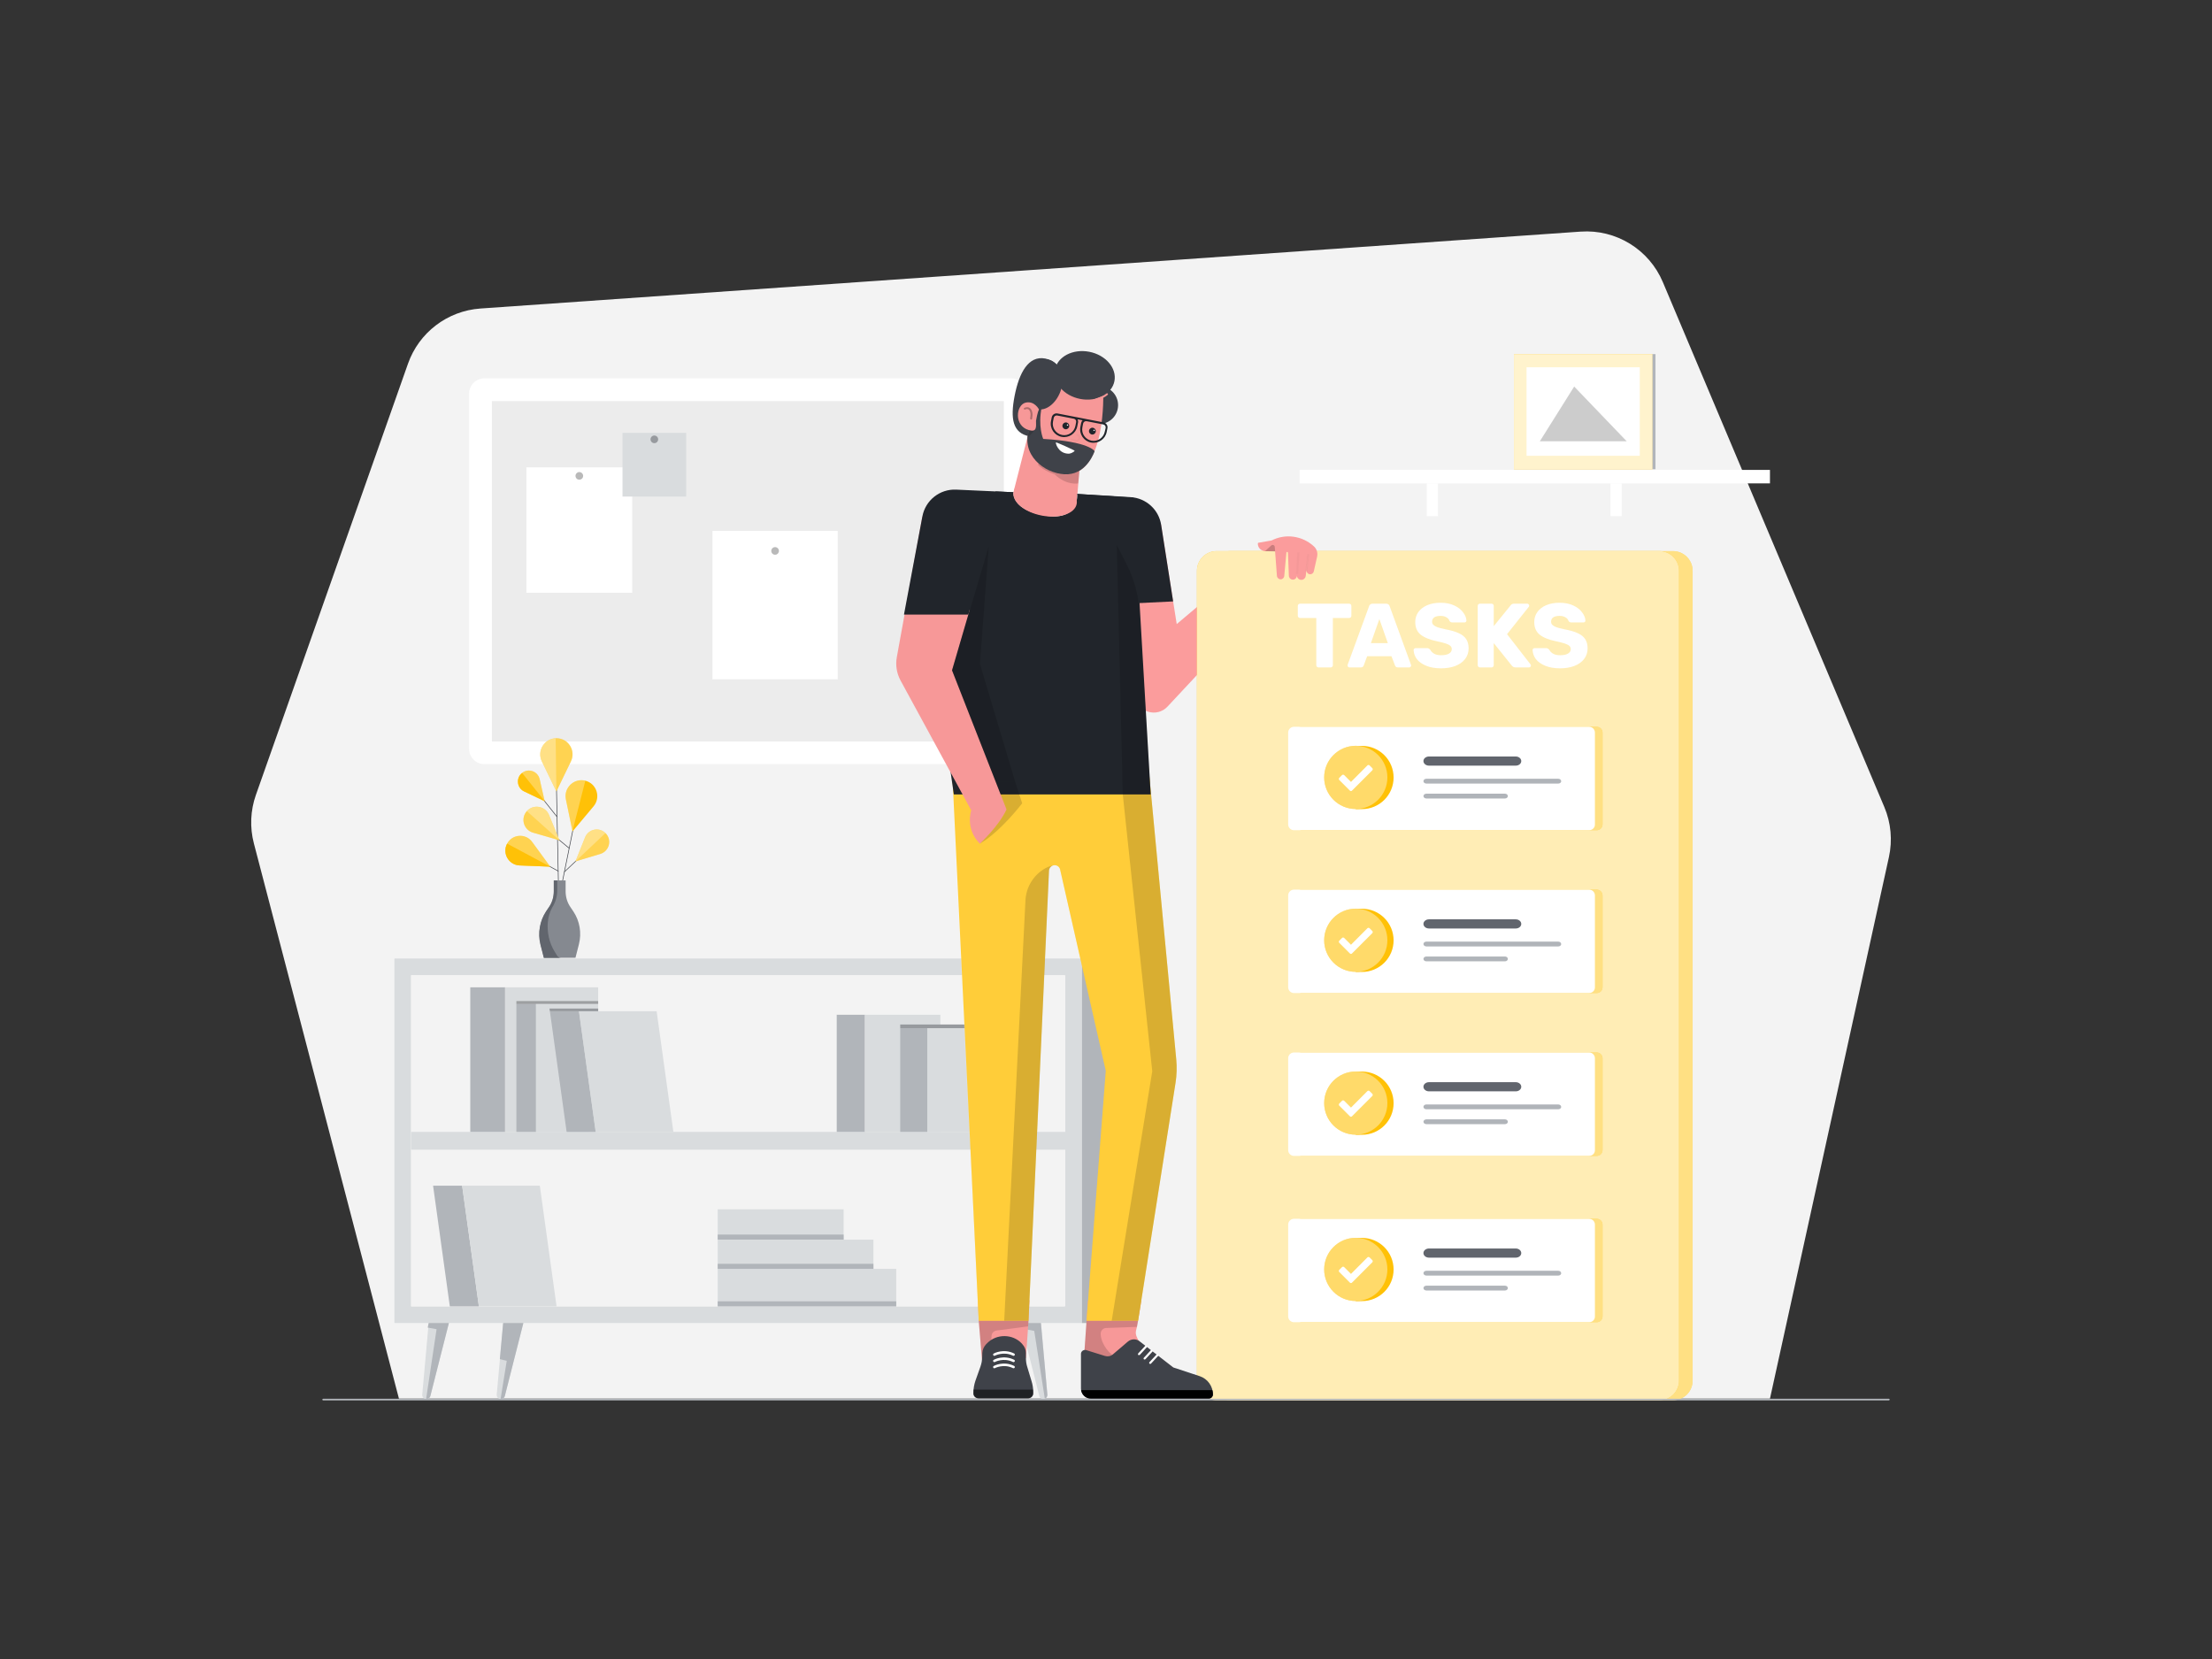 <svg class="gridItem__media" version="1.1" id="Layer_1" xmlns="http://www.w3.org/2000/svg" xmlns:xlink="http://www.w3.org/1999/xlink" x="0px" y="0px" width="1600" height="1200" viewBox="0 0 1600 1200" style="enable-background:new 0 0 1600 1200;" xml:space="preserve" fill="none">
<rect x="0" y="0" width="1600" height="1200" fill="#333333" stroke="none"/>
<path d="M1280.27 1011.66H288.56L183.64 610.07C180.61 598.48 181.12 586.25 185.11 574.95L295.11 263.06C303.06 240.51 323.65 224.83 347.51 223.16L1143.32 167.53C1168.91 165.74 1192.81 180.42 1202.78 204.06L1362.99 583.75C1367.81 595.18 1368.97 607.83 1366.31 619.95L1280.27 1011.66Z" fill="#F3F3F3"/>
<path d="M731.52 552.71H350.36C344.26 552.71 339.31 547.76 339.31 541.66V284.7C339.31 278.6 344.26 273.65 350.36 273.65H731.52C737.62 273.65 742.57 278.6 742.57 284.7V541.67C742.57 547.77 737.63 552.71 731.52 552.71Z" fill="white"/>
<path d="M726.09 290.119H355.79V536.369H726.09V290.119Z" fill="#ECECEC"/>
<path d="M457.31 338.051H380.76V428.761H457.31V338.051Z" fill="white"/>
<path opacity="0.15" d="M421.79 344.221C421.79 345.741 420.56 346.971 419.04 346.971C417.52 346.971 416.29 345.741 416.29 344.221C416.29 342.701 417.52 341.471 419.04 341.471C420.56 341.471 421.79 342.701 421.79 344.221Z" fill="black"/>
<path d="M605.94 384.02H515.36V491.35H605.94V384.02Z" fill="white"/>
<path opacity="0.15" d="M563.4 398.5C563.4 400.02 562.17 401.25 560.65 401.25C559.13 401.25 557.9 400.02 557.9 398.5C557.9 396.98 559.13 395.75 560.65 395.75C562.17 395.75 563.4 396.98 563.4 398.5Z" fill="black"/>
<path d="M496.33 313.119H450.27V359.179H496.33V313.119Z" fill="#D9DCDE"/>
<path d="M476.05 317.789C476.05 319.309 474.82 320.539 473.3 320.539C471.78 320.539 470.55 319.309 470.55 317.789C470.55 316.269 471.78 315.039 473.3 315.039C474.82 315.039 476.05 316.269 476.05 317.789Z" fill="#B1B5BA"/>
<path opacity="0.15" d="M421.79 344.221C421.79 345.741 420.56 346.971 419.04 346.971C417.52 346.971 416.29 345.741 416.29 344.221C416.29 342.701 417.52 341.471 419.04 341.471C420.56 341.471 421.79 342.701 421.79 344.221Z" fill="black"/>
<path opacity="0.15" d="M563.4 398.5C563.4 400.02 562.17 401.25 560.65 401.25C559.13 401.25 557.9 400.02 557.9 398.5C557.9 396.98 559.13 395.75 560.65 395.75C562.17 395.75 563.4 396.98 563.4 398.5Z" fill="black"/>
<path opacity="0.15" d="M476.05 317.789C476.05 319.309 474.82 320.539 473.3 320.539C471.78 320.539 470.55 319.309 470.55 317.789C470.55 316.269 471.78 315.039 473.3 315.039C474.82 315.039 476.05 316.269 476.05 317.789Z" fill="black"/>
<path d="M782.62 693.33H285.31V956.99H782.62V693.33Z" fill="#D9DCDE"/>
<path d="M770.56 944.931V705.391H297.37V944.931H770.56Z" fill="#F3F3F3"/>
<path d="M769.88 944.931V705.391H297.37V944.931H769.88Z" fill="#F3F3F3"/>
<path d="M812.62 956.99V693.33H782.61V956.99H812.62Z" fill="#B1B5BA"/>
<path d="M770.56 831.591V818.73H297.37V831.591H770.56Z" fill="#D9DCDE"/>
<path d="M365.35 714.15H340.16V818.73H365.35V714.15Z" fill="#B1B5BA"/>
<path d="M365.35 818.73H432.68V714.15H365.35V818.73Z" fill="#D9DCDE"/>
<path d="M387.71 726.119H373.52V818.729H387.71V726.119Z" fill="#B1B5BA"/>
<path d="M387.71 818.719H425.64V726.109H387.71V818.719Z" fill="#D9DCDE"/>
<path d="M430.88 818.729H409.86L397.75 731.449H418.77L430.88 818.729Z" fill="#B1B5BA"/>
<path d="M430.88 818.729H487.07L474.96 731.449H418.77L430.88 818.729Z" fill="#D9DCDE"/>
<path d="M346.39 944.93H325.37L313.26 857.66H334.28L346.39 944.93Z" fill="#B1B5BA"/>
<path d="M346.39 944.93H402.58L390.47 857.66H334.28L346.39 944.93Z" fill="#D9DCDE"/>
<path d="M648.27 944.931V917.801H519.15V944.931H648.27Z" fill="#D9DCDE"/>
<path d="M610.22 896.651V874.721H519.15V896.651H610.22Z" fill="#D9DCDE"/>
<path d="M631.78 917.81V896.66H519.15V917.81H631.78Z" fill="#D9DCDE"/>
<path d="M625.64 734H605.23V818.73H625.64V734Z" fill="#B1B5BA"/>
<path d="M625.63 818.73H680.18V734H625.63V818.73Z" fill="#D9DCDE"/>
<path d="M670.75 743.689H651.16V818.729H670.75V743.689Z" fill="#B1B5BA"/>
<path d="M670.75 818.729H704.25V743.689H670.75V818.729Z" fill="#D9DCDE"/>
<path d="M610.22 893H519.15V896.66H610.22V893Z" fill="#B1B5BA"/>
<path d="M631.78 914.15H519.15V917.81H631.78V914.15Z" fill="#B1B5BA"/>
<path d="M648.27 941.279H519.15V944.939H648.27V941.279Z" fill="#B1B5BA"/>
<path d="M1280.26 339.9H940.04V349.64H1280.26V339.9Z" fill="white"/>
<path d="M805.45 956.99L810.08 1008.38C810.44 1010.25 809.01 1012.03 807.14 1012.03C805.89 1012.03 804.74 1011.23 804.29 1009.98L790.84 956.99H805.45Z" fill="#D9DCDE"/>
<path d="M803.76 986.92L798.15 985.58L790.94 957.08H805.55L810.18 1008.47C810.45 1009.89 809.65 1011.32 808.4 1011.85L803.76 986.92Z" fill="#B1B5BA"/>
<path d="M752.99 956.99L757.62 1008.38C757.98 1010.25 756.55 1012.03 754.68 1012.03C753.43 1012.03 752.28 1011.23 751.83 1009.98L738.38 956.99H752.99Z" fill="#D9DCDE"/>
<path d="M748.1 962.69L739.73 961.09L738.3 956.99H752.91L757.54 1008.38C757.81 1009.8 757.01 1011.23 755.76 1011.76L748.1 962.69Z" fill="#B1B5BA"/>
<path d="M363.96 956.99L359.33 1008.38C358.97 1010.25 360.4 1012.03 362.27 1012.03C363.52 1012.03 364.67 1011.23 365.12 1009.98L378.57 956.99H363.96Z" fill="#D9DCDE"/>
<path d="M366.54 984.331L361.55 983.081L363.95 956.98H378.56L365.11 1009.97C364.66 1011.22 363.51 1012.02 362.26 1012.02C362.17 1012.02 362.17 1012.02 362.08 1012.02L366.54 984.331Z" fill="#B1B5BA"/>
<path d="M310.08 956.99L305.45 1008.38C305.09 1010.25 306.52 1012.03 308.39 1012.03C309.64 1012.03 310.79 1011.23 311.24 1009.98L324.69 956.99H310.08Z" fill="#D9DCDE"/>
<path d="M315.78 961.44L309.37 960.281L310.08 956.98H324.69L311.24 1009.97C310.79 1011.22 309.64 1012.02 308.39 1012.02C308.3 1012.02 308.3 1012.02 308.21 1012.02L315.78 961.44Z" fill="#B1B5BA"/>
<path d="M704.25 741.051H651.16V743.701H704.25V741.051Z" fill="#B1B5BA"/>
<path opacity="0.15" d="M704.25 741.051H651.16V743.701H704.25V741.051Z" fill="black"/>
<path opacity="0.15" d="M432.68 724.109H373.52V726.119H432.68V724.109V724.109Z" fill="black"/>
<path d="M418.77 731.45H432.68V729.51H397.46L397.75 731.45H418.77Z" fill="#B1B5BA"/>
<path opacity="0.15" d="M432.68 724.109H373.52V726.119H432.68V724.109V724.109Z" fill="black"/>
<path opacity="0.15" d="M418.77 731.45H432.68V729.51H397.46L397.75 731.45H418.77Z" fill="black"/>
<path d="M946.85 401.401L844.53 511.061C836.92 519.221 823.32 515.331 821.07 504.431L809.89 448.331L839.79 379.381L851.15 451.411L923.44 390.511L946.85 401.401Z" fill="#FB9C9C"/>
<path d="M1210.06 1012.86H889.88C881.94 1012.86 875.61 1006.43 875.61 998.589V412.889C875.61 404.949 882.04 398.619 889.88 398.619H1210.06C1218 398.619 1224.33 405.049 1224.33 412.889V998.589C1224.33 1006.53 1218 1012.86 1210.06 1012.86Z" class="change-color-in-svg" fill="#4D61FC" style="fill: rgb(255, 193, 7);"/>
<path opacity="0.5" d="M1210.06 1012.86H889.88C881.94 1012.86 875.61 1006.43 875.61 998.589V412.889C875.61 404.949 882.04 398.619 889.88 398.619H1210.06C1218 398.619 1224.33 405.049 1224.33 412.889V998.589C1224.33 1006.53 1218 1012.86 1210.06 1012.86Z" fill="white"/>
<path d="M1200.21 1012.86H880.04C872.1 1012.86 865.77 1006.43 865.77 998.589V412.889C865.77 404.949 872.2 398.619 880.04 398.619H1200.22C1208.16 398.619 1214.49 405.049 1214.49 412.889V998.589C1214.48 1006.53 1208.15 1012.86 1200.21 1012.86Z" class="change-color-in-svg" fill="#4D61FC" style="fill: rgb(255, 193, 7);"/>
<path opacity="0.7" d="M1200.21 1012.86H880.04C872.1 1012.86 865.77 1006.43 865.77 998.589V412.889C865.77 404.949 872.2 398.619 880.04 398.619H1200.22C1208.16 398.619 1214.49 405.049 1214.49 412.889V998.589C1214.48 1006.53 1208.15 1012.86 1200.21 1012.86Z" fill="white"/>
<path d="M1154.94 600.511H941.49C939.13 600.511 937.28 598.601 937.28 596.301V529.921C937.28 527.561 939.19 525.711 941.49 525.711H1154.95C1157.31 525.711 1159.16 527.621 1159.16 529.921V596.301C1159.15 598.661 1157.3 600.511 1154.94 600.511Z" class="change-color-in-svg" fill="#4D61FC" style="fill: rgb(255, 193, 7);"/>
<path opacity="0.5" d="M1154.94 600.511H941.49C939.13 600.511 937.28 598.601 937.28 596.301V529.921C937.28 527.561 939.19 525.711 941.49 525.711H1154.95C1157.31 525.711 1159.16 527.621 1159.16 529.921V596.301C1159.15 598.661 1157.3 600.511 1154.94 600.511Z" fill="white"/>
<path d="M1149.44 600.511H935.98C933.62 600.511 931.77 598.601 931.77 596.301V529.921C931.77 527.561 933.68 525.711 935.98 525.711H1149.44C1151.8 525.711 1153.65 527.621 1153.65 529.921V596.301C1153.71 598.661 1151.8 600.511 1149.44 600.511Z" fill="white"/>
<path d="M1096.37 553.809H1033.61C1031.37 553.809 1029.61 552.289 1029.61 550.499C1029.61 548.649 1031.44 547.189 1033.61 547.189H1096.37C1098.61 547.189 1100.37 548.709 1100.37 550.499C1100.37 552.349 1098.61 553.809 1096.37 553.809Z" fill="#61656D"/>
<path d="M1127.14 566.781H1031.71C1030.56 566.781 1029.61 565.991 1029.61 565.041C1029.61 564.091 1030.56 563.301 1031.71 563.301H1127.14C1128.29 563.301 1129.24 564.091 1129.24 565.041C1129.31 566.001 1128.29 566.781 1127.14 566.781Z" fill="#B0B4B9"/>
<path d="M1088.58 577.57H1031.72C1030.57 577.57 1029.62 576.78 1029.62 575.83C1029.62 574.88 1030.57 574.09 1031.72 574.09H1088.58C1089.73 574.09 1090.68 574.88 1090.68 575.83C1090.68 576.78 1089.73 577.57 1088.58 577.57Z" fill="#B0B4B9"/>
<path d="M985.17 539.52H980.68V539.969C970.23 542.049 962.32 551.31 962.32 562.38C962.32 573.44 970.18 582.709 980.68 584.789V585.24H985.17C997.81 585.24 1008.03 575.02 1008.03 562.38C1008.02 549.74 997.8 539.52 985.17 539.52Z" class="change-color-in-svg" fill="#4D61FC" style="fill: rgb(255, 193, 7);"/>
<path d="M980.67 585.181C993.29 585.181 1003.53 574.941 1003.53 562.321C1003.53 549.701 993.29 539.461 980.67 539.461C968.05 539.461 957.81 549.691 957.81 562.321C957.81 574.951 968.04 585.181 980.67 585.181Z" class="change-color-in-svg" fill="#4D61FC" style="fill: rgb(255, 193, 7);"/>
<path opacity="0.4" d="M980.67 585.181C993.29 585.181 1003.53 574.941 1003.53 562.321C1003.53 549.701 993.29 539.461 980.67 539.461C968.05 539.461 957.81 549.691 957.81 562.321C957.81 574.951 968.04 585.181 980.67 585.181Z" fill="white"/>
<path d="M976.41 571.871L968.72 564.181C968.33 563.791 968.33 563.111 968.72 562.661L970.74 560.641C971.13 560.251 971.81 560.251 972.26 560.641L977.2 565.581L989.11 553.621C989.5 553.231 990.18 553.231 990.63 553.621L992.65 555.641C993.04 556.031 993.04 556.711 992.65 557.161L977.94 571.871C977.53 572.311 976.86 572.311 976.41 571.871Z" fill="white"/>
<path d="M1154.94 718.3H941.49C939.13 718.3 937.28 716.39 937.28 714.09V647.71C937.28 645.35 939.19 643.5 941.49 643.5H1154.95C1157.31 643.5 1159.16 645.41 1159.16 647.71V714.09C1159.15 716.45 1157.3 718.3 1154.94 718.3Z" class="change-color-in-svg" fill="#4D61FC" style="fill: rgb(255, 193, 7);"/>
<path opacity="0.5" d="M1154.94 718.3H941.49C939.13 718.3 937.28 716.39 937.28 714.09V647.71C937.28 645.35 939.19 643.5 941.49 643.5H1154.95C1157.31 643.5 1159.16 645.41 1159.16 647.71V714.09C1159.15 716.45 1157.3 718.3 1154.94 718.3Z" fill="white"/>
<path d="M1149.44 718.3H935.98C933.62 718.3 931.77 716.39 931.77 714.09V647.71C931.77 645.35 933.68 643.5 935.98 643.5H1149.44C1151.8 643.5 1153.65 645.41 1153.65 647.71V714.09C1153.71 716.45 1151.8 718.3 1149.44 718.3Z" fill="white"/>
<path d="M1096.37 671.6H1033.61C1031.37 671.6 1029.61 670.08 1029.61 668.29C1029.61 666.44 1031.44 664.98 1033.61 664.98H1096.37C1098.61 664.98 1100.37 666.5 1100.37 668.29C1100.37 670.14 1098.61 671.6 1096.37 671.6Z" fill="#61656D"/>
<path d="M1127.14 684.57H1031.71C1030.56 684.57 1029.61 683.78 1029.61 682.83C1029.61 681.88 1030.56 681.09 1031.71 681.09H1127.14C1128.29 681.09 1129.24 681.88 1129.24 682.83C1129.31 683.79 1128.29 684.57 1127.14 684.57Z" fill="#B0B4B9"/>
<path d="M1088.58 695.349H1031.72C1030.57 695.349 1029.62 694.559 1029.62 693.609C1029.62 692.659 1030.57 691.869 1031.72 691.869H1088.58C1089.73 691.869 1090.68 692.659 1090.68 693.609C1090.68 694.569 1089.73 695.349 1088.58 695.349Z" fill="#B0B4B9"/>
<path d="M985.17 657.311H980.68V657.761C970.23 659.841 962.32 669.101 962.32 680.171C962.32 691.241 970.18 700.501 980.68 702.581V703.031H985.17C997.81 703.031 1008.03 692.811 1008.03 680.171C1008.02 667.531 997.8 657.311 985.17 657.311Z" class="change-color-in-svg" fill="#4D61FC" style="fill: rgb(255, 193, 7);"/>
<path d="M980.67 702.97C993.29 702.97 1003.53 692.74 1003.53 680.11C1003.53 667.48 993.29 657.25 980.67 657.25C968.05 657.25 957.81 667.48 957.81 680.11C957.81 692.74 968.04 702.97 980.67 702.97Z" class="change-color-in-svg" fill="#4D61FC" style="fill: rgb(255, 193, 7);"/>
<path opacity="0.4" d="M980.67 702.97C993.29 702.97 1003.53 692.74 1003.53 680.11C1003.53 667.48 993.29 657.25 980.67 657.25C968.05 657.25 957.81 667.48 957.81 680.11C957.81 692.74 968.04 702.97 980.67 702.97Z" fill="white"/>
<path d="M976.41 689.65L968.72 681.96C968.33 681.57 968.33 680.89 968.72 680.44L970.74 678.42C971.13 678.03 971.81 678.03 972.26 678.42L977.2 683.36L989.11 671.4C989.5 671.01 990.18 671.01 990.63 671.4L992.65 673.42C993.04 673.81 993.04 674.49 992.65 674.94L977.94 689.65C977.53 690.1 976.86 690.1 976.41 689.65Z" fill="white"/>
<path d="M1154.94 836.089H941.49C939.13 836.089 937.28 834.179 937.28 831.879V765.499C937.28 763.139 939.19 761.289 941.49 761.289H1154.95C1157.31 761.289 1159.16 763.199 1159.16 765.499V831.879C1159.15 834.229 1157.3 836.089 1154.94 836.089Z" class="change-color-in-svg" fill="#4D61FC" style="fill: rgb(255, 193, 7);"/>
<path opacity="0.5" d="M1154.94 836.089H941.49C939.13 836.089 937.28 834.179 937.28 831.879V765.499C937.28 763.139 939.19 761.289 941.49 761.289H1154.95C1157.31 761.289 1159.16 763.199 1159.16 765.499V831.879C1159.15 834.229 1157.3 836.089 1154.94 836.089Z" fill="white"/>
<path d="M1149.44 836.089H935.98C933.62 836.089 931.77 834.179 931.77 831.879V765.499C931.77 763.139 933.68 761.289 935.98 761.289H1149.44C1151.8 761.289 1153.65 763.199 1153.65 765.499V831.879C1153.71 834.229 1151.8 836.089 1149.44 836.089Z" fill="white"/>
<path d="M1096.37 789.39H1033.61C1031.37 789.39 1029.61 787.87 1029.61 786.08C1029.61 784.23 1031.44 782.77 1033.61 782.77H1096.37C1098.61 782.77 1100.37 784.29 1100.37 786.08C1100.37 787.93 1098.61 789.39 1096.37 789.39Z" fill="#61656D"/>
<path d="M1127.14 802.361H1031.71C1030.56 802.361 1029.61 801.571 1029.61 800.621C1029.61 799.671 1030.56 798.881 1031.71 798.881H1127.14C1128.29 798.881 1129.24 799.671 1129.24 800.621C1129.31 801.581 1128.29 802.361 1127.14 802.361Z" fill="#B0B4B9"/>
<path d="M1088.58 813.14H1031.72C1030.57 813.14 1029.62 812.35 1029.62 811.4C1029.62 810.45 1030.57 809.66 1031.72 809.66H1088.58C1089.73 809.66 1090.68 810.45 1090.68 811.4C1090.68 812.36 1089.73 813.14 1088.58 813.14Z" fill="#B0B4B9"/>
<path d="M985.17 775.1H980.68V775.55C970.23 777.63 962.32 786.89 962.32 797.96C962.32 809.02 970.18 818.29 980.68 820.37V820.82H985.17C997.81 820.82 1008.03 810.6 1008.03 797.96C1008.02 785.32 997.8 775.1 985.17 775.1Z" class="change-color-in-svg" fill="#4D61FC" style="fill: rgb(255, 193, 7);"/>
<path d="M980.67 820.759C993.29 820.759 1003.53 810.529 1003.53 797.899C1003.53 785.269 993.29 775.039 980.67 775.039C968.05 775.039 957.81 785.269 957.81 797.899C957.81 810.529 968.04 820.759 980.67 820.759Z" class="change-color-in-svg" fill="#4D61FC" style="fill: rgb(255, 193, 7);"/>
<path opacity="0.4" d="M980.67 820.759C993.29 820.759 1003.53 810.529 1003.53 797.899C1003.53 785.269 993.29 775.039 980.67 775.039C968.05 775.039 957.81 785.269 957.81 797.899C957.81 810.529 968.04 820.759 980.67 820.759Z" fill="white"/>
<path d="M976.41 807.441L968.72 799.751C968.33 799.361 968.33 798.681 968.72 798.231L970.74 796.211C971.13 795.821 971.81 795.821 972.26 796.211L977.2 801.151L989.11 789.191C989.5 788.801 990.18 788.801 990.63 789.191L992.65 791.211C993.04 791.601 993.04 792.281 992.65 792.731L977.94 807.441C977.53 807.891 976.86 807.891 976.41 807.441Z" fill="white"/>
<path d="M1154.94 956.39H941.49C939.13 956.39 937.28 954.48 937.28 952.18V885.8C937.28 883.44 939.19 881.59 941.49 881.59H1154.95C1157.31 881.59 1159.16 883.5 1159.16 885.8V952.18C1159.15 954.54 1157.3 956.39 1154.94 956.39Z" class="change-color-in-svg" fill="#4D61FC" style="fill: rgb(255, 193, 7);"/>
<path opacity="0.5" d="M1154.94 956.39H941.49C939.13 956.39 937.28 954.48 937.28 952.18V885.8C937.28 883.44 939.19 881.59 941.49 881.59H1154.95C1157.31 881.59 1159.16 883.5 1159.16 885.8V952.18C1159.15 954.54 1157.3 956.39 1154.94 956.39Z" fill="white"/>
<path d="M1149.44 956.39H935.98C933.62 956.39 931.77 954.48 931.77 952.18V885.8C931.77 883.44 933.68 881.59 935.98 881.59H1149.44C1151.8 881.59 1153.65 883.5 1153.65 885.8V952.18C1153.71 954.54 1151.8 956.39 1149.44 956.39Z" fill="white"/>
<path d="M1096.37 909.69H1033.61C1031.37 909.69 1029.61 908.17 1029.61 906.38C1029.61 904.53 1031.44 903.07 1033.61 903.07H1096.37C1098.61 903.07 1100.37 904.59 1100.37 906.38C1100.37 908.23 1098.61 909.69 1096.37 909.69Z" fill="#61656D"/>
<path d="M1127.14 922.66H1031.71C1030.56 922.66 1029.61 921.87 1029.61 920.92C1029.61 919.97 1030.56 919.18 1031.71 919.18H1127.14C1128.29 919.18 1129.24 919.97 1129.24 920.92C1129.31 921.88 1128.29 922.66 1127.14 922.66Z" fill="#B0B4B9"/>
<path d="M1088.58 933.451H1031.72C1030.57 933.451 1029.62 932.661 1029.62 931.711C1029.62 930.761 1030.57 929.971 1031.72 929.971H1088.58C1089.73 929.971 1090.68 930.761 1090.68 931.711C1090.68 932.661 1089.73 933.451 1088.58 933.451Z" fill="#B0B4B9"/>
<path d="M985.17 895.4H980.68V895.85C970.23 897.93 962.32 907.19 962.32 918.26C962.32 929.33 970.18 938.59 980.68 940.67V941.12H985.17C997.81 941.12 1008.03 930.9 1008.03 918.26C1008.02 905.62 997.8 895.4 985.17 895.4Z" class="change-color-in-svg" fill="#4D61FC" style="fill: rgb(255, 193, 7);"/>
<path d="M980.67 941.06C993.29 941.06 1003.53 930.83 1003.53 918.2C1003.53 905.57 993.29 895.34 980.67 895.34C968.05 895.34 957.81 905.58 957.81 918.2C957.81 930.82 968.04 941.06 980.67 941.06Z" class="change-color-in-svg" fill="#4D61FC" style="fill: rgb(255, 193, 7);"/>
<path opacity="0.4" d="M980.67 941.06C993.29 941.06 1003.53 930.83 1003.53 918.2C1003.53 905.57 993.29 895.34 980.67 895.34C968.05 895.34 957.81 905.58 957.81 918.2C957.81 930.82 968.04 941.06 980.67 941.06Z" fill="white"/>
<path d="M976.41 927.75L968.72 920.06C968.33 919.67 968.33 918.99 968.72 918.54L970.74 916.52C971.13 916.13 971.81 916.13 972.26 916.52L977.2 921.46L989.11 909.5C989.5 909.11 990.18 909.11 990.63 909.5L992.65 911.52C993.04 911.91 993.04 912.59 992.65 913.04L977.94 927.75C977.53 928.19 976.86 928.19 976.41 927.75Z" fill="white"/>
<path d="M953.76 482.77C953.32 482.77 952.93 482.62 952.57 482.31C952.26 481.96 952.11 481.56 952.11 481.12V447H940.39C939.95 447 939.56 446.85 939.2 446.54C938.89 446.19 938.74 445.79 938.74 445.36V438.31C938.74 437.83 938.89 437.43 939.2 437.12C939.55 436.81 939.95 436.66 940.39 436.66H975.83C976.31 436.66 976.71 436.81 977.02 437.12C977.33 437.43 977.48 437.82 977.48 438.31V445.36C977.48 445.84 977.33 446.24 977.02 446.54C976.71 446.85 976.32 447 975.83 447H964.1V481.12C964.1 481.56 963.95 481.95 963.64 482.31C963.33 482.62 962.94 482.77 962.45 482.77H953.76ZM976.12 482.77C975.77 482.77 975.44 482.64 975.13 482.37C974.87 482.06 974.74 481.73 974.74 481.38C974.74 481.12 974.76 480.92 974.81 480.79L990.29 438.5C990.42 437.97 990.71 437.53 991.15 437.18C991.59 436.83 992.16 436.65 992.86 436.65H1002.6C1003.31 436.65 1003.88 436.82 1004.32 437.18C1004.76 437.53 1005.04 437.97 1005.17 438.5L1020.59 480.79L1020.72 481.38C1020.72 481.73 1020.56 482.06 1020.26 482.37C1019.99 482.63 1019.66 482.77 1019.27 482.77H1011.17C1010.11 482.77 1009.41 482.31 1009.06 481.39L1006.49 474.67H988.9L986.4 481.39C986.05 482.31 985.32 482.77 984.23 482.77H976.12ZM1003.86 465.18L997.73 447.79L991.6 465.18H1003.86ZM1042.39 483.42C1038.22 483.42 1034.64 482.81 1031.66 481.58C1028.67 480.35 1026.41 478.75 1024.87 476.77C1023.38 474.75 1022.59 472.56 1022.5 470.18C1022.5 469.83 1022.63 469.52 1022.9 469.26C1023.2 468.95 1023.56 468.8 1023.95 468.8H1032.25C1032.78 468.8 1033.19 468.91 1033.5 469.13C1033.85 469.3 1034.2 469.59 1034.56 469.99C1035.13 471.13 1036.05 472.08 1037.32 472.82C1038.6 473.57 1040.29 473.94 1042.39 473.94C1044.9 473.94 1046.81 473.55 1048.12 472.75C1049.44 471.96 1050.1 470.88 1050.1 469.52C1050.1 468.55 1049.75 467.76 1049.05 467.15C1048.39 466.54 1047.33 465.99 1045.89 465.5C1044.44 465.02 1042.28 464.47 1039.43 463.85C1034.16 462.75 1030.21 461.15 1027.57 459.04C1024.98 456.89 1023.69 453.84 1023.69 449.89C1023.69 447.21 1024.43 444.82 1025.93 442.71C1027.42 440.6 1029.55 438.95 1032.32 437.77C1035.08 436.58 1038.31 435.99 1042 435.99C1045.82 435.99 1049.13 436.65 1051.95 437.97C1054.76 439.29 1056.89 440.96 1058.33 442.98C1059.83 444.96 1060.62 446.91 1060.71 448.84C1060.71 449.24 1060.57 449.56 1060.31 449.83C1060.05 450.09 1059.72 450.23 1059.32 450.23H1050.63C1050.1 450.23 1049.66 450.14 1049.31 449.97C1049 449.79 1048.72 449.51 1048.45 449.11C1048.19 448.1 1047.47 447.24 1046.28 446.54C1045.14 445.84 1043.71 445.49 1042 445.49C1040.02 445.49 1038.51 445.84 1037.45 446.54C1036.4 447.24 1035.87 448.28 1035.87 449.64C1035.87 450.56 1036.16 451.33 1036.73 451.95C1037.34 452.56 1038.31 453.13 1039.63 453.66C1040.99 454.14 1042.92 454.65 1045.42 455.17C1049.51 455.92 1052.76 456.86 1055.17 458C1057.63 459.1 1059.43 460.55 1060.57 462.35C1061.72 464.11 1062.29 466.32 1062.29 469C1062.29 471.94 1061.43 474.51 1059.72 476.71C1058.05 478.86 1055.7 480.53 1052.67 481.72C1049.68 482.85 1046.26 483.42 1042.39 483.42ZM1070.53 482.77C1070.09 482.77 1069.69 482.62 1069.34 482.31C1069.03 481.96 1068.88 481.56 1068.88 481.12V438.3C1068.88 437.82 1069.03 437.42 1069.34 437.11C1069.69 436.8 1070.09 436.65 1070.53 436.65H1078.83C1079.31 436.65 1079.7 436.8 1080.01 437.11C1080.32 437.42 1080.47 437.81 1080.47 438.3V452.92L1092.66 437.9C1093.19 437.07 1094.04 436.65 1095.23 436.65H1104.71C1105.11 436.65 1105.44 436.8 1105.7 437.11C1105.96 437.37 1106.1 437.68 1106.1 438.03C1106.1 438.34 1106.03 438.6 1105.9 438.82L1090.09 458.71L1107.08 480.58C1107.26 480.76 1107.35 481.02 1107.35 481.37C1107.35 481.72 1107.22 482.05 1106.95 482.36C1106.69 482.62 1106.36 482.76 1105.96 482.76H1096.15C1095.1 482.76 1094.22 482.32 1093.51 481.44L1080.47 465.17V481.11C1080.47 481.59 1080.32 481.99 1080.01 482.3C1079.7 482.61 1079.31 482.76 1078.83 482.76H1070.53V482.77ZM1128.46 483.42C1124.29 483.42 1120.71 482.81 1117.73 481.58C1114.74 480.35 1112.48 478.75 1110.94 476.77C1109.45 474.75 1108.66 472.56 1108.57 470.18C1108.57 469.83 1108.7 469.52 1108.96 469.26C1109.27 468.95 1109.62 468.8 1110.02 468.8H1118.32C1118.85 468.8 1119.26 468.91 1119.57 469.13C1119.92 469.3 1120.27 469.59 1120.62 469.99C1121.19 471.13 1122.12 472.08 1123.39 472.82C1124.66 473.57 1126.35 473.94 1128.46 473.94C1130.97 473.94 1132.88 473.55 1134.19 472.75C1135.51 471.96 1136.17 470.88 1136.17 469.52C1136.17 468.55 1135.82 467.76 1135.12 467.15C1134.46 466.54 1133.4 465.99 1131.95 465.5C1130.5 465.02 1128.35 464.47 1125.5 463.85C1120.23 462.75 1116.28 461.15 1113.64 459.04C1111.05 456.89 1109.76 453.84 1109.76 449.89C1109.76 447.21 1110.5 444.82 1111.99 442.71C1113.49 440.6 1115.62 438.95 1118.38 437.77C1121.15 436.58 1124.38 435.99 1128.07 435.99C1131.89 435.99 1135.2 436.65 1138.01 437.97C1140.82 439.29 1142.95 440.96 1144.4 442.98C1145.9 444.96 1146.69 446.91 1146.77 448.84C1146.77 449.24 1146.64 449.56 1146.38 449.83C1146.12 450.09 1145.79 450.23 1145.39 450.23H1136.7C1136.17 450.23 1135.73 450.14 1135.38 449.97C1135.07 449.79 1134.79 449.51 1134.52 449.11C1134.26 448.1 1133.53 447.24 1132.35 446.54C1131.21 445.84 1129.78 445.49 1128.07 445.49C1126.09 445.49 1124.58 445.84 1123.52 446.54C1122.47 447.24 1121.94 448.28 1121.94 449.64C1121.94 450.56 1122.23 451.33 1122.8 451.95C1123.41 452.56 1124.38 453.13 1125.7 453.66C1127.06 454.14 1128.99 454.65 1131.49 455.17C1135.58 455.92 1138.83 456.86 1141.24 458C1143.7 459.1 1145.5 460.55 1146.64 462.35C1147.78 464.11 1148.36 466.32 1148.36 469C1148.36 471.94 1147.5 474.51 1145.79 476.71C1144.12 478.86 1141.77 480.53 1138.74 481.72C1135.75 482.85 1132.33 483.42 1128.46 483.42Z" fill="white"/>
<path d="M756.03 259.34C743.83 256.98 737.09 269.86 733.89 286.37C730.69 302.88 732.47 313.26 744.67 315.62C756.87 317.98 768.63 310.23 771.83 293.72C775.03 277.21 768.23 261.71 756.03 259.34Z" fill="#3F4249"/>
<path d="M783.49 990.7L852.43 992.24L827.16 973.45C824.73 971.7 823.06 969.26 822.04 966.51C820.92 963.52 822.09 961.42 822.4 959.76C823.24 955.28 825.53 940.74 825.53 940.74L786.94 940.84L783.49 990.7Z" fill="#F79898"/>
<path opacity="0.15" d="M796.17 965.539V965.139C795.97 962.869 797.55 960.889 799.73 960.589L822.4 959.759L823.24 955.279H785.94L785.93 955.409L784.26 979.489L817.99 986.239L808.79 982.579C802.37 980.019 796.77 972.369 796.17 965.539Z" fill="black"/>
<path d="M710.55 986.55L742.09 982.39L743.95 955.29L744.63 940.51L707.47 940.76L707.95 955.29L710.55 986.55Z" fill="#F79898"/>
<path opacity="0.15" d="M716.52 981.311L717.21 966.281C717.31 964.301 718.79 962.721 720.77 962.421L743.66 959.411L743.94 955.301H707.94L710.76 988.971L716.52 981.311Z" fill="black"/>
<path d="M688.62 555.79L707.94 955.29H743.94L758.74 629.58C758.94 627.4 760.72 625.82 762.89 625.82C764.97 625.82 766.75 627.4 766.95 629.58L799.86 774.56L785.93 955.29H823.23L850.31 783.15C851.18 777.6 851.36 771.97 850.82 766.38L829.47 541.59L688.62 555.79Z" class="change-color-in-svg" fill="#4D61FC" style="fill: rgb(255, 193, 7);"/>
<path opacity="0.2" d="M688.52 564.861L707.94 955.301H743.94L758.74 629.591C758.94 627.411 760.72 625.831 762.89 625.831C764.97 625.831 766.75 627.411 766.95 629.591L799.86 774.571L785.93 955.301H823.23L850.6 781.311C851.28 776.991 851.41 772.601 851 768.251L831.85 566.631L688.61 555.811L688.52 564.861Z" fill="white"/>
<path d="M713.3 972.311L714.19 971.421C720.92 964.691 732.49 964.791 739.02 971.721L739.51 972.311C741.19 974.091 742.08 976.371 742.08 978.641V982.401C742.08 984.581 742.38 986.751 743.07 988.831L746.14 999.021C746.93 1001.49 747.33 1004.06 747.33 1006.64V1007.93C747.33 1009.91 745.55 1011.49 743.47 1011.49H707.96C705.78 1011.49 704.1 1009.91 704.1 1007.93V1007.44C704.1 1004.47 704.59 1001.51 705.58 998.641L709.14 988.651C709.93 986.381 710.43 984.001 710.43 981.531L710.53 978.661C710.63 976.361 711.62 974.091 713.3 972.311Z" fill="#3F4249"/>
<path opacity="0.5" d="M704.1 1007.42V1007.91C704.1 1009.89 705.88 1011.47 707.96 1011.47H743.47C745.65 1011.47 747.33 1009.89 747.33 1007.91V1006.62C747.33 1006.13 747.33 1005.63 747.23 1005.14H704.1C704.1 1005.84 704.1 1006.63 704.1 1007.42Z" fill="black"/>
<path d="M781.89 979.33V1004.35C781.89 1008.41 785.15 1011.67 789.21 1011.67H874.27C875.95 1011.67 877.34 1010.29 877.34 1008.6C877.34 1002.67 873.48 997.32 867.84 995.44L848.65 989.11L824.32 970.219C821.85 968.239 818.29 968.34 815.81 970.42L805.03 979.62C803.45 981 801.27 981.4 799.29 980.81L785.64 976.56C783.67 976.06 781.89 977.45 781.89 979.33Z" fill="#3F4249"/>
<path d="M789.21 1011.67H874.27C875.95 1011.67 877.34 1010.29 877.34 1008.6C877.34 1007.51 877.24 1006.52 876.94 1005.53H781.99C782.58 1009 785.55 1011.67 789.21 1011.67Z" fill="black"/>
<path d="M823.83 980.219C823.63 980.219 823.43 980.119 823.34 980.019C823.04 979.719 823.04 979.229 823.34 978.929L828.48 973.389C828.78 973.089 829.27 973.089 829.57 973.389C829.87 973.689 829.87 974.179 829.57 974.479L824.43 980.019C824.23 980.119 824.03 980.219 823.83 980.219Z" fill="white"/>
<path d="M827.89 983.379C827.69 983.379 827.49 983.279 827.4 983.179C827.1 982.879 827.1 982.389 827.4 982.089L832.54 976.549C832.84 976.249 833.33 976.249 833.63 976.549C833.93 976.849 833.93 977.339 833.63 977.639L828.49 983.179C828.28 983.279 828.08 983.379 827.89 983.379Z" fill="white"/>
<path d="M831.94 986.549C831.74 986.549 831.54 986.449 831.45 986.349C831.15 986.049 831.15 985.559 831.45 985.259L836.59 979.719C836.89 979.419 837.38 979.419 837.68 979.719C837.98 980.019 837.98 980.509 837.68 980.809L832.54 986.349C832.44 986.449 832.24 986.549 831.94 986.549Z" fill="white"/>
<path d="M733.09 980.709C732.99 980.709 732.79 980.709 732.69 980.609C725.96 977.249 719.63 980.609 719.63 980.609C719.23 980.809 718.64 980.709 718.44 980.209C718.24 979.809 718.34 979.219 718.84 979.019C719.14 978.819 725.96 975.259 733.58 979.019C733.98 979.219 734.17 979.809 733.98 980.209C733.78 980.519 733.48 980.709 733.09 980.709Z" fill="white"/>
<path d="M733.09 985.26C732.99 985.26 732.79 985.26 732.69 985.16C725.87 981.8 719.63 985.16 719.63 985.16C719.23 985.36 718.64 985.26 718.44 984.76C718.24 984.36 718.34 983.77 718.84 983.57C719.14 983.37 725.96 979.81 733.58 983.57C733.98 983.77 734.17 984.36 733.98 984.76C733.78 985.07 733.48 985.26 733.09 985.26Z" fill="white"/>
<path d="M733.09 989.709C732.99 989.709 732.79 989.709 732.69 989.609C725.96 986.249 719.63 989.609 719.63 989.609C719.23 989.809 718.64 989.709 718.44 989.209C718.24 988.809 718.34 988.219 718.84 988.019C719.14 987.819 725.96 984.259 733.58 988.019C733.98 988.219 734.17 988.809 733.98 989.209C733.78 989.519 733.48 989.709 733.09 989.709Z" fill="white"/>
<path d="M789.36 303.92C789.36 303.92 754.56 271.38 747.12 301.48L745.01 309.23L733.41 354.57C733.18 355.74 778.45 366.88 778.54 365.39L779.32 357.29L781.37 333.2C782.25 331.25 782.99 328.98 783.5 326.36C786.2 314.49 789.36 303.92 789.36 303.92Z" fill="#F79898"/>
<path d="M795.09 306.691C802.63 306.691 808.74 300.581 808.74 293.041C808.74 285.501 802.63 279.391 795.09 279.391C787.55 279.391 781.44 285.501 781.44 293.041C781.44 300.581 787.55 306.691 795.09 306.691Z" fill="#3F4249"/>
<path d="M797.98 283.33C797.98 283.33 800.62 345.1 769.55 343.21C742.65 341.62 747.66 300.18 747.66 300.18L754.06 273.92L797.98 283.33Z" fill="#F79898"/>
<path d="M753.59 294.069C750.52 308.279 754.58 317.479 754.58 317.479C787.89 319.379 791.77 326.319 791.77 326.319C791.77 326.319 786.66 342.129 772.6 343.039C758.54 343.949 739.94 331.769 743.56 313.479C744.45 308.959 756.6 285.949 756.6 285.949L753.59 294.069Z" fill="#3F4249"/>
<path d="M772.48 328.15C765.22 327.77 763.32 320.2 763.79 319.98C764.25 319.86 777.2 325.61 777.32 326.06C777.34 326.49 774.52 328.41 772.48 328.15Z" fill="white"/>
<path d="M806.1 275.671C807.93 266.251 799.78 256.751 787.91 254.451C776.04 252.151 764.93 257.921 763.1 267.331C761.28 276.751 769.42 286.251 781.29 288.551C793.17 290.861 804.27 285.091 806.1 275.671Z" fill="#3F4249"/>
<path d="M757.86 259.99C750.42 258.55 742.92 264.99 741.1 274.37C739.28 283.75 743.44 294.56 750.88 296C758.32 297.44 766.21 288.97 768.03 279.59C769.86 270.21 765.3 261.43 757.86 259.99Z" fill="#3F4249"/>
<path opacity="0.15" d="M744.63 311.171C744.63 311.171 747.12 311.851 748.68 311.051L743.13 316.821L744.63 311.171Z" fill="black"/>
<path d="M751.43 296.019C751.43 296.019 748.27 289.809 741.95 291.209C734.78 292.839 733.24 308.059 744.24 311.099C749.97 312.709 749.47 309.089 749.38 304.339C750.33 298.859 751.43 296.019 751.43 296.019Z" fill="#F79898"/>
<path opacity="0.3" d="M740.91 295.03C742.23 294.48 743.35 294.39 744.28 294.78C745.21 295.16 745.96 296.01 746.41 297.31C746.86 298.61 746.99 300.04 746.69 301.6L746.54 302.88C746.46 303.27 746.12 303.5 745.73 303.43C745.34 303.35 745.11 303.01 745.18 302.62L745.33 301.34C745.41 300.95 745.59 298.97 745.11 297.77C744.78 296.9 744.29 296.3 743.74 295.99C743.18 295.78 742.36 295.82 741.49 296.16C741.16 296.3 740.69 296.11 740.56 295.78C740.39 295.64 740.56 295.27 740.91 295.03Z" fill="black"/>
<path d="M797.26 288.12C795.92 288.77 793.13 289.451 793.13 289.451C792.84 289.501 792.41 289.371 792.35 288.981C792.28 288.591 792.43 288.261 792.82 288.201C792.82 288.201 796.75 286.79 797.13 286.63C797.86 286.21 799.01 285.67 800.35 284.63C800.61 284.39 801.02 284.42 801.26 284.68C801.5 284.94 801.47 285.35 801.21 285.59C799.91 286.81 797.72 287.9 797.26 288.12Z" fill="#F79898"/>
<path opacity="0.15" d="M779.87 349.659L780.77 340.439C776.92 342.919 771.1 344.299 762.92 341.809C762.92 341.809 757.34 340.299 751.93 335.869C751.55 335.509 751.29 335.429 750.97 335.599C750.71 335.839 750.75 336.129 750.95 336.389C751.94 337.629 756.02 340.759 762.91 343.159C771.56 351.419 779.87 349.659 779.87 349.659Z" fill="black"/>
<path d="M798.21 305.529L787.63 303.479L786.17 303.199L776.95 301.409L776.85 301.389L764.91 299.079C762.97 298.699 761.11 299.959 760.74 301.899L760.21 304.619C759.19 309.859 762.64 314.959 767.88 315.979C773.12 316.999 778.22 313.549 779.24 308.309L779.77 305.589C779.92 304.809 779.78 303.979 779.41 303.299L783.1 304.019C782.5 304.509 782.16 305.249 782.01 306.019L781.48 308.739C780.46 313.979 783.91 319.079 789.15 320.099C794.39 321.119 799.49 317.669 800.51 312.429L801.04 309.709C801.41 307.769 800.15 305.909 798.21 305.529ZM778.41 305.319L777.88 308.039C777.01 312.509 772.71 315.499 768.24 314.629C763.77 313.759 760.78 309.459 761.65 304.989L762.18 302.269C762.41 301.099 763.57 300.319 764.73 300.549L776.67 302.859L776.77 302.879C777.83 303.099 778.63 304.159 778.41 305.319ZM799.14 312.159C798.27 316.629 793.97 319.619 789.5 318.749C785.03 317.879 782.04 313.579 782.91 309.109L783.44 306.389C783.67 305.219 784.83 304.439 785.99 304.669L787.45 304.949L798.03 306.999C799.2 307.229 799.98 308.389 799.75 309.549L799.14 312.159Z" fill="#21252B"/>
<g opacity="0.15">
<path opacity="0.15" d="M814.74 565.689H730.77C730.28 565.689 729.98 565.289 729.98 564.899C729.98 564.509 730.38 564.109 730.77 564.109H814.74C815.23 564.109 815.53 564.509 815.53 564.899C815.53 565.289 815.23 565.689 814.74 565.689Z" fill="black"/>
</g>
<path d="M909.82 393.11C909.74 396.1 912.12 398.49 915 398.57L922.31 398.76L923.63 416.53C923.71 417.86 924.9 419 926.23 419.04C927.67 419.08 928.81 418 928.95 416.56L930.49 399.64C930.5 399.42 930.72 399.2 931.06 399.21C931.28 399.22 931.5 399.44 931.6 399.67L932.28 416.43C932.35 417.98 933.54 419.23 935.09 419.27C936.64 419.31 938 418.13 938.04 416.46L939.03 399.52L938.05 416.02C937.89 417.79 939.41 419.38 941.18 419.43C942.84 419.47 944.2 418.29 944.47 416.63L946.45 399.83L945.02 412.32C944.87 413.87 946.05 415.34 947.6 415.38C948.93 415.41 950.06 414.56 950.32 413.23L952.7 402.65C953.33 399.89 952.4 396.99 950.34 395.16C942 387.52 929.85 385.76 919.74 390.94L910.27 392.58C910.06 392.45 909.83 392.78 909.82 393.11Z" fill="#FB9C9C"/>
<g opacity="0.15">
<path opacity="0.15" d="M938.4 399.5L937.48 415.1L939.03 415.19L939.95 399.59L938.4 399.5Z" fill="black"/>
</g>
<g opacity="0.15">
<path opacity="0.15" d="M945.53 400.68L944.16 413.25L945.7 413.42L947.07 400.85L945.53 400.68Z" fill="black"/>
</g>
<path opacity="0.2" d="M922.31 398.859L915 398.669L919.54 394.569C920.45 393.709 921.99 394.299 922.06 395.629L922.31 398.859Z" fill="black"/>
<path d="M832.33 574.649H689.93L673.31 458.589L700.89 389.649L720.21 355.449L733.04 356.029C733.04 356.029 731.21 369.549 757.77 373.209C780.4 376.339 779.32 357.279 779.32 357.279L819.84 359.969L832.33 574.649Z" fill="#21252B"/>
<path d="M778.78 364.58C780.15 357.53 771.03 349.84 758.42 347.39C745.81 344.94 734.48 348.68 733.11 355.72C731.74 362.77 740.86 370.46 753.47 372.91C766.08 375.36 777.41 371.62 778.78 364.58Z" fill="#F79898"/>
<path d="M667.2 373.5L648.69 475.34C647.64 481.12 648.6 487.08 651.4 492.23L702.5 586.12C702.5 586.12 697.91 599.5 708.75 610.25C708.75 610.25 722.21 597.95 728.04 585.48L688.63 484.86L701.5 440.8L667.2 373.5Z" fill="#F79898"/>
<path d="M808.43 436.959L848.56 435.029L839.9 379.649C838.18 368.619 829 360.279 817.86 359.609L779.13 357.279L808.43 436.959Z" fill="#21252B"/>
<path d="M716.78 389.93L700.37 444.56H653.87L667.19 373.51C669.37 361.87 679.79 353.62 691.61 354.16L733.03 356.04L716.78 389.93Z" fill="#21252B"/>
<path opacity="0.15" d="M815.09 408.5C820.31 418.76 823.37 429.98 824.08 441.47L831.85 566.61L850.86 766.81C851.36 772.11 851.2 777.46 850.37 782.72L823.22 955.3H804.13L833.46 774.86L812.13 574.65L807.78 394.17L815.09 408.5Z" fill="black"/>
<path opacity="0.15" d="M715.21 395.17L688.62 484.87L720.11 565.24H734.24L708.82 480.2L715.21 395.17Z" fill="black"/>
<path opacity="0.15" d="M756.18 628.01L756.15 628.03C747.68 632.75 742.24 641.5 741.75 651.18L726.37 955.29H743.94L758.86 629.92C758.94 628.08 760.16 626.49 761.91 625.93C759.91 626.32 757.97 627.02 756.18 628.01Z" fill="black"/>
<path opacity="0.15" d="M734.24 565.24L739.37 581.05C739.37 581.05 724.01 601.34 708.76 610.25C708.76 610.25 722.59 597.5 728.05 585.48L720.12 565.24H734.24Z" fill="black"/>
<path d="M406.28 641.479L420.8 569.869L420.36 569.789L405.84 641.389L406.28 641.479Z" fill="#3F4249"/>
<path d="M402.24 545.76L401.79 545.77L403.7 638.82L404.15 638.81L402.24 545.76Z" fill="#3F4249"/>
<path d="M380.95 562.859L380.6 563.139L402.79 591.019L403.14 590.739L380.95 562.859Z" fill="#3F4249"/>
<path d="M394.97 659.29L397.2 655.99C399.43 652.69 400.58 648.78 400.58 644.77V636.84H409.13V644.77C409.13 648.78 410.29 652.7 412.51 655.99L414.74 659.29C419.37 666.24 420.8 674.88 418.75 682.98L416.26 692.78H393.46L390.97 682.98C388.92 674.88 390.43 666.24 394.97 659.29Z" fill="#858990"/>
<path d="M394.97 659.29L397.2 655.99C399.43 652.69 400.58 648.78 400.58 644.77V636.84H403.07V644.05C403.07 648.5 401.73 652.87 399.33 656.61C395.59 663.47 395.59 671.31 396.93 677.72C397.73 681.55 399.25 685.2 401.29 688.5L402.98 691.26C403.6 692.24 404.67 692.86 405.83 692.86H393.36L390.87 683.06C388.92 674.88 390.43 666.24 394.97 659.29Z" fill="#61656D"/>
<path d="M385.49 591.51L385.2 591.86L411.59 613.76L411.88 613.41L385.49 591.51Z" fill="#3F4249"/>
<path d="M408.42 630.789L431.76 608.709L431.49 608.439L408.15 630.439L408.42 630.789Z" fill="#3F4249"/>
<path d="M393.99 579.579L390.34 563.549C389 557.849 382.24 555.449 377.6 559.099C373.06 562.749 373.86 569.969 379.11 572.459L393.99 579.579Z" class="change-color-in-svg" fill="#4D61FC" style="fill: rgb(255, 193, 7);"/>
<path opacity="0.3" d="M393.99 579.579L390.34 563.549C389 557.849 382.24 555.449 377.6 559.099C373.06 562.749 373.86 569.969 379.11 572.459L393.99 579.579Z" fill="white"/>
<path d="M374.67 565.419C374.67 568.269 376.27 571.119 379.21 572.459L394.08 579.589L377.69 559.109C375.56 560.699 374.58 563.109 374.67 565.419Z" class="change-color-in-svg" fill="#4D61FC" style="fill: rgb(255, 193, 7);"/>
<path d="M402.45 572.46L412.96 550.73C416.7 542.98 411.09 533.99 402.45 533.99C393.9 533.99 388.2 542.99 391.94 550.73L402.45 572.46Z" class="change-color-in-svg" fill="#4D61FC" style="fill: rgb(255, 193, 7);"/>
<path opacity="0.3" d="M402.45 572.46L412.96 550.73C416.7 542.98 411.09 533.99 402.45 533.99C393.9 533.99 388.2 542.99 391.94 550.73L402.45 572.46Z" fill="white"/>
<path opacity="0.3" d="M401.92 534.07L402.45 572.46L391.94 550.73C388.29 543.16 393.64 534.34 401.92 534.07Z" fill="white"/>
<path d="M414.12 601.4L429.35 583.23C434.78 576.73 431.58 566.75 423.38 564.7C415.19 562.65 407.62 569.87 409.31 578.15L414.12 601.4Z" class="change-color-in-svg" fill="#4D61FC" style="fill: rgb(255, 193, 7);"/>
<path opacity="0.3" d="M409.31 578.159C407.62 569.879 415.19 562.659 423.38 564.709L414.03 601.309L409.31 578.159Z" fill="white"/>
<path d="M416.26 623.051L423.21 605.681C425.7 599.451 433.81 598.021 438.26 602.921C442.8 607.821 440.58 615.751 434.16 617.701L416.26 623.051Z" class="change-color-in-svg" fill="#4D61FC" style="fill: rgb(255, 193, 7);"/>
<path opacity="0.3" d="M416.26 623.051L423.21 605.681C425.7 599.451 433.81 598.021 438.26 602.921C442.8 607.821 440.58 615.751 434.16 617.701L416.26 623.051Z" fill="white"/>
<path opacity="0.3" d="M437.99 602.56L416.26 623.039L423.21 605.669C425.61 599.619 433.45 598.11 437.99 602.56Z" fill="white"/>
<path d="M404.68 607.82L397.11 589.47C394.44 582.97 385.8 581.45 381.08 586.71C376.36 591.96 378.76 600.34 385.62 602.3L404.68 607.82Z" class="change-color-in-svg" fill="#4D61FC" style="fill: rgb(255, 193, 7);"/>
<path opacity="0.3" d="M404.68 607.82L397.11 589.47C394.44 582.97 385.8 581.45 381.08 586.71C376.36 591.96 378.76 600.34 385.62 602.3L404.68 607.82Z" fill="white"/>
<path d="M403.79 630.351L404.06 629.991L367.9 610.221L367.72 610.581L403.79 630.351Z" fill="#3F4249"/>
<path d="M398 626.88L384.91 608.98C380.28 602.57 370.48 603.28 366.83 610.23C363.09 617.18 367.99 625.64 375.83 625.99L398 626.88Z" class="change-color-in-svg" fill="#4D61FC" style="fill: rgb(255, 193, 7);"/>
<path opacity="0.3" d="M398 626.88L384.91 608.98C380.28 602.57 370.48 603.28 366.83 610.23C363.09 617.18 367.99 625.64 375.83 625.99L398 626.88Z" fill="white"/>
<path d="M366.47 619.661C368.07 623.131 371.46 625.811 375.82 625.981L398 626.871L366.83 610.221C365.14 613.431 365.23 616.811 366.47 619.661Z" class="change-color-in-svg" fill="#4D61FC" style="fill: rgb(255, 193, 7);"/>
<path opacity="0.3" d="M397.11 589.47L404.68 607.82L381.08 586.71C385.8 581.54 394.35 582.97 397.11 589.47Z" fill="white"/>
<path d="M1173 349.641H1164.9V373.311H1173V349.641Z" fill="white"/>
<path d="M1040.12 349.641H1032.02V373.311H1040.12V349.641Z" fill="white"/>
<path d="M1195.39 256.141H1095.07V339.381H1195.39V256.141Z" class="change-color-in-svg" fill="#4D61FC" style="fill: rgb(255, 193, 7);"/>
<path opacity="0.8" d="M1195.39 256.141H1095.07V339.381H1195.39V256.141Z" fill="white"/>
<path d="M1186.1 265.67H1104.19V329.68H1186.1V265.67Z" fill="white"/>
<path d="M1197.46 256.141H1195.3V339.381H1197.46V256.141Z" fill="#B1B5BA"/>
<path opacity="0.2" d="M1113.82 319.17L1138.65 279.6L1176.63 319.17H1113.82Z" fill="black"/>
<path d="M1366.15 1012.95H233.73C233.38 1012.95 233.14 1012.71 233.14 1012.36C233.14 1012.01 233.38 1011.77 233.73 1011.77H1366.27C1366.62 1011.77 1366.86 1012.01 1366.86 1012.36C1366.86 1012.71 1366.51 1012.95 1366.15 1012.95Z" fill="#B2B6BB"/>
<path d="M770.94 310.501C772.3 310.501 773.41 309.391 773.41 308.031C773.41 306.661 772.3 305.561 770.94 305.561C769.58 305.561 768.47 306.661 768.47 308.031C768.47 309.391 769.58 310.501 770.94 310.501Z" fill="#21252B"/>
<path d="M772.16 307.951C772.43 307.951 772.65 307.731 772.65 307.461C772.65 307.191 772.43 306.971 772.16 306.971C771.89 306.971 771.67 307.191 771.67 307.461C771.67 307.731 771.89 307.951 772.16 307.951Z" fill="white"/>
<path d="M790.15 314.321C791.51 314.321 792.62 313.211 792.62 311.851C792.62 310.491 791.51 309.381 790.15 309.381C788.79 309.381 787.68 310.491 787.68 311.851C787.68 313.211 788.79 314.321 790.15 314.321Z" fill="#21252B"/>
<path d="M791.37 311.769C791.64 311.769 791.86 311.549 791.86 311.279C791.86 311.009 791.64 310.789 791.37 310.789C791.1 310.789 790.88 311.009 790.88 311.279C790.88 311.549 791.1 311.769 791.37 311.769Z" fill="white"/>
<g opacity="0.15">
<path opacity="0.15" d="M777.88 319.44L774.83 318.6C774.47 318.48 774.29 318.11 774.32 317.72C774.44 317.36 774.81 317.18 775.2 317.21L778.25 318.05C779 318.21 779.85 317.79 780.01 317.04C780.17 316.29 779.75 315.44 779 315.28C778.64 315.16 778.46 314.79 778.49 314.4C778.52 314.01 778.98 313.86 779.37 313.89C780.85 314.3 781.74 315.82 781.42 317.32C780.87 318.95 779.35 319.84 777.88 319.44Z" fill="black"/>
</g>
</svg>